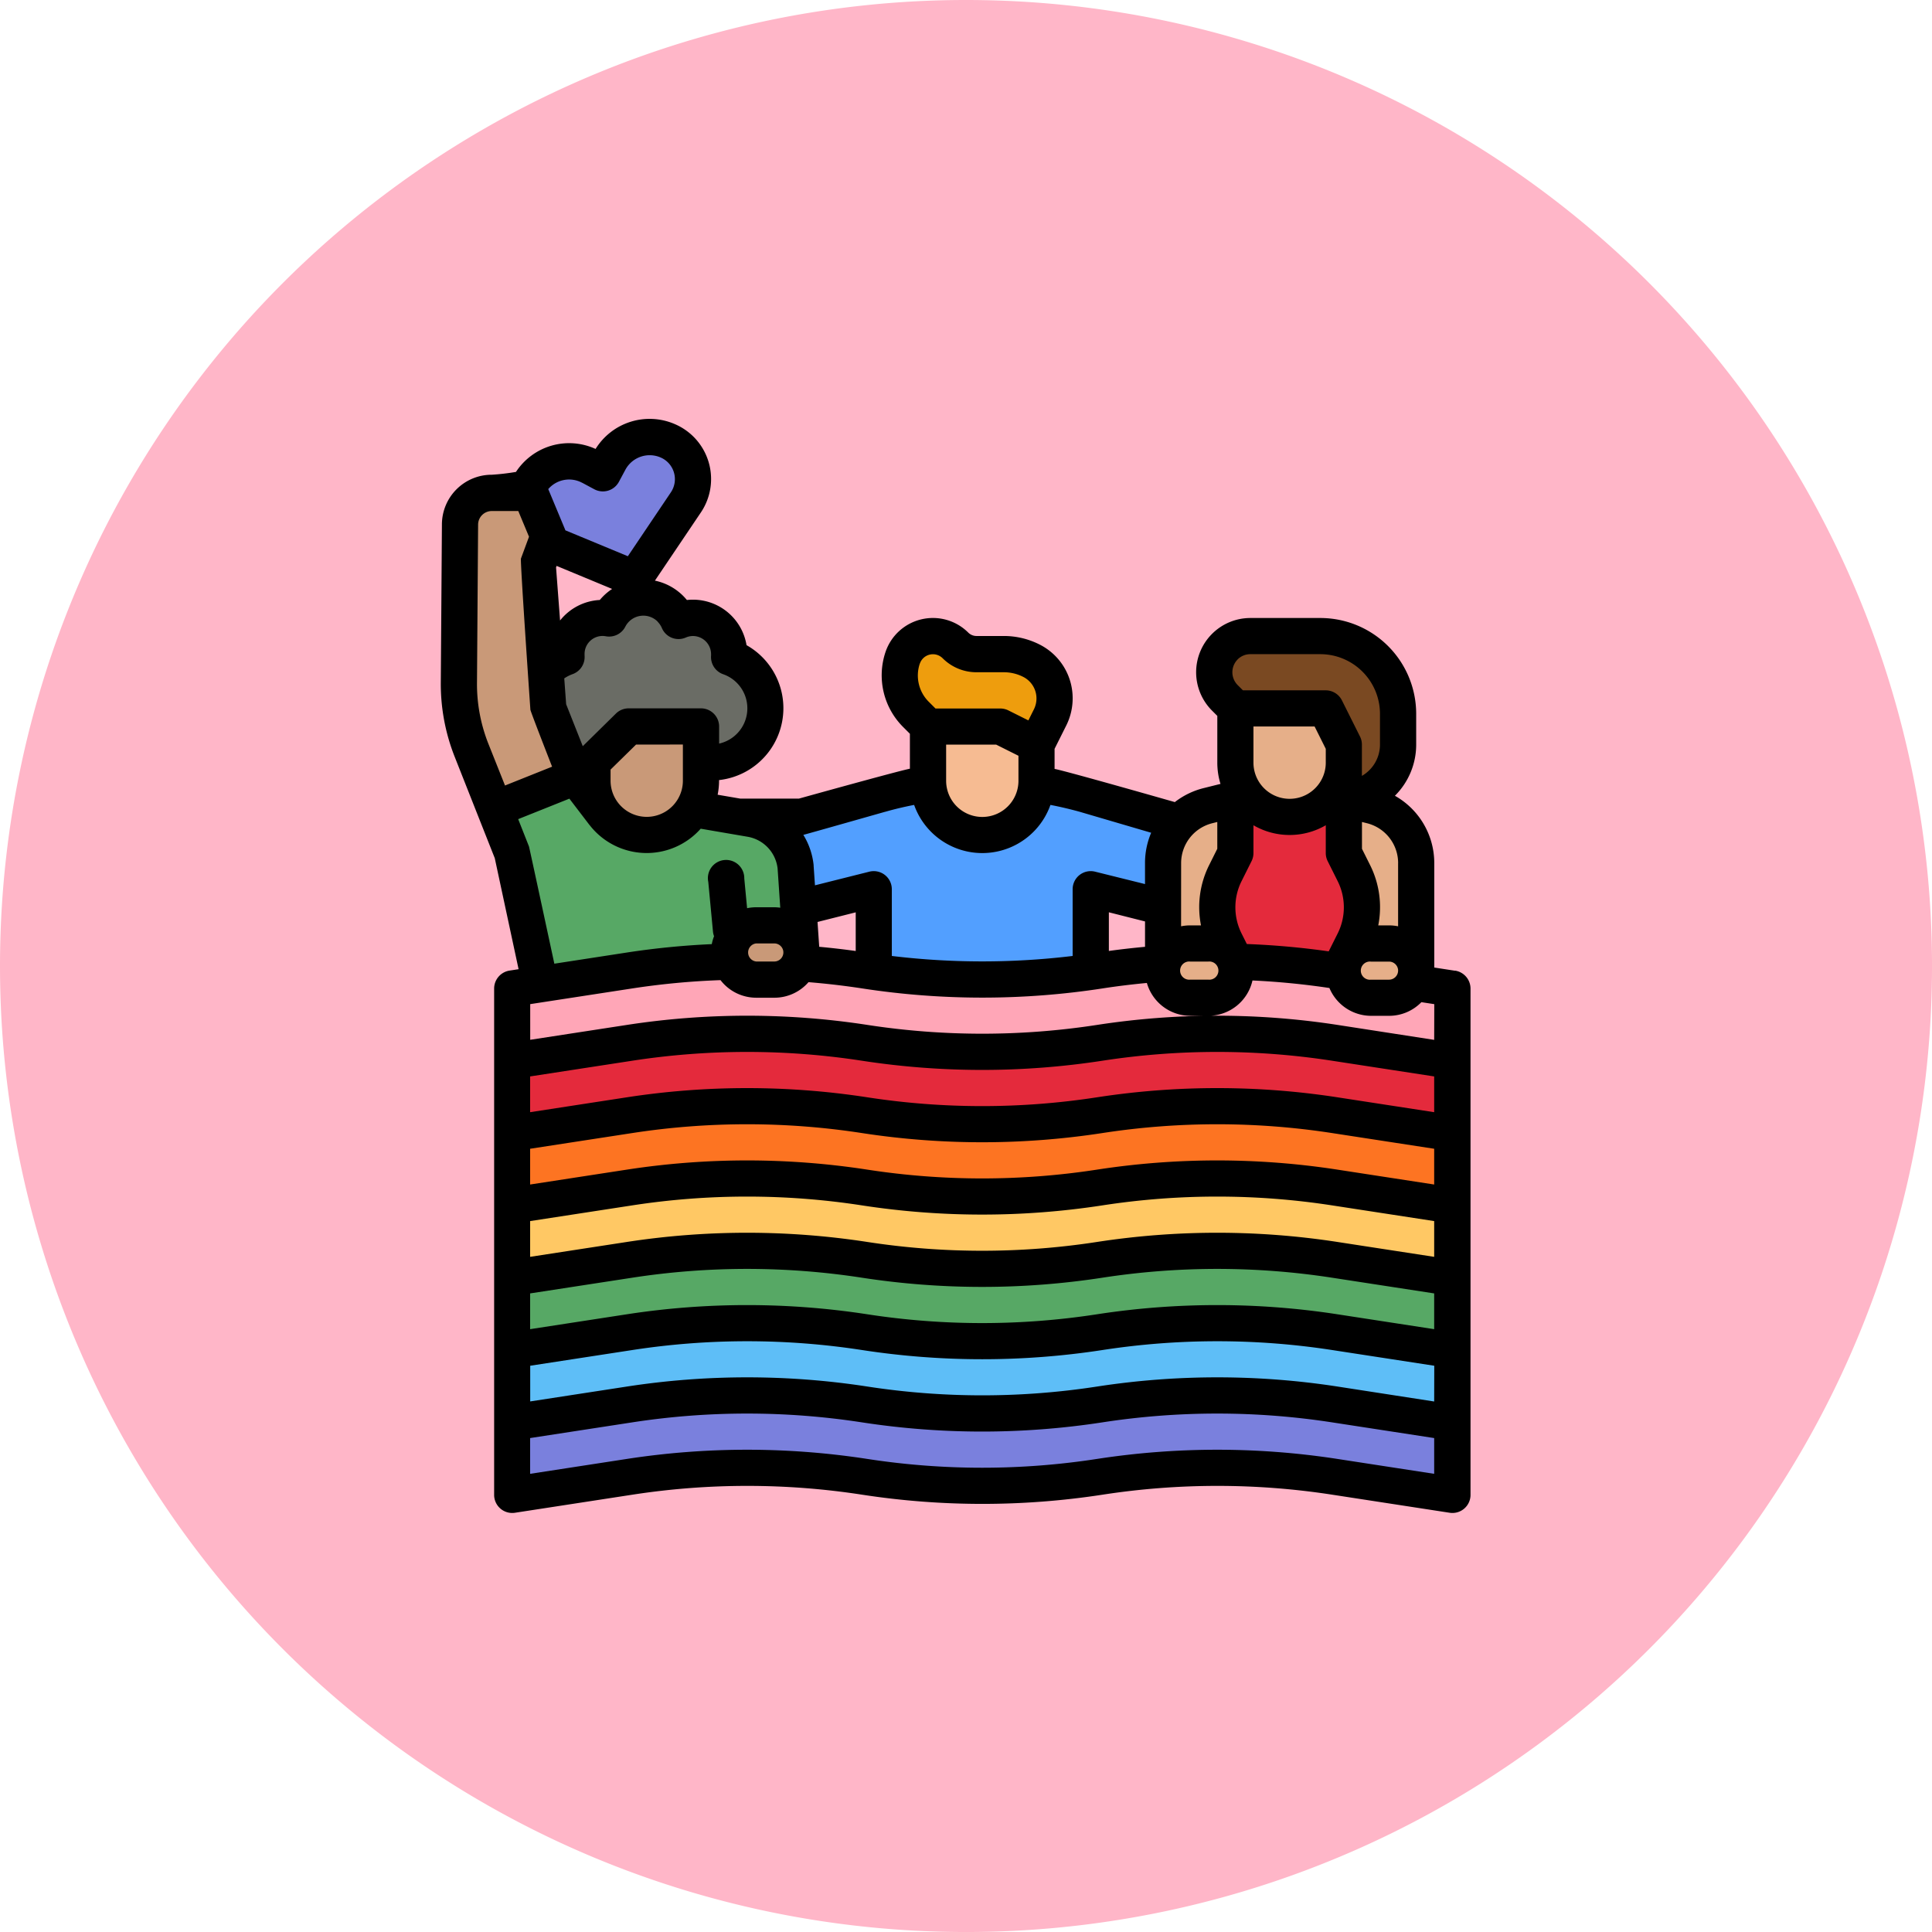 <svg xmlns="http://www.w3.org/2000/svg" width="84.945" height="84.945" viewBox="0 0 84.945 84.945">
  <g id="c3" transform="translate(-180.027 -12767.268)">
    <path id="Trazado_861608" data-name="Trazado 861608" d="M42.473,0A42.473,42.473,0,1,1,0,42.473,42.473,42.473,0,0,1,42.473,0Z" transform="translate(180.027 12767.268)" fill="#ffb6c8"/>
    <g id="filled_outline" data-name="filled outline" transform="translate(182.975 12769.731)">
      <path id="Trazado_862004" data-name="Trazado 862004" d="M114.335,185.54v-4.77l-3.18.795L104,180.77v-3.18h7.155l3.451-.986a15.7,15.7,0,0,1,4.313-.6h.372a15.7,15.7,0,0,1,4.313.6l3.45.986h7.155v3.18l-7.155.795-3.18-.795v4.77Z" transform="translate(-78.865 -144.136)" fill="#529fff"/>
      <path id="Trazado_862005" data-name="Trazado 862005" d="M336,192.248v-5.42a2.6,2.6,0,0,1,1.972-2.526l1.207-.3h4.77l1.208.3a2.6,2.6,0,0,1,1.972,2.526v6.215Z" transform="translate(-287.811 -151.341)" fill="#e6af89"/>
      <path id="Trazado_862006" data-name="Trazado 862006" d="M53.937,182.783l-.408-4.559a2.385,2.385,0,0,0-1.97-2.107l-2.545-.436H44.947l-1.1-1.418L40.3,175.681l.765,1.935,1.364,6.36Z" transform="translate(-21.495 -142.572)" fill="#57a865"/>
      <path id="Trazado_862007" data-name="Trazado 862007" d="M88.528,184.967a2.384,2.384,0,0,1-4.558-.427l.307.4h4.068Z" transform="translate(-60.826 -151.828)" fill="#57a865"/>
      <path id="Trazado_862008" data-name="Trazado 862008" d="M89.339,279.449l-5.167-.795a33.977,33.977,0,0,0-10.335,0h0a33.984,33.984,0,0,1-10.335,0h0a33.977,33.977,0,0,0-10.335,0L48,279.449V257.19l5.167-.795a33.977,33.977,0,0,1,10.335,0h0a33.985,33.985,0,0,0,10.335,0h0a33.977,33.977,0,0,1,10.335,0l5.167.795Z" transform="translate(-28.43 -216.186)" fill="#ffa6b7"/>
      <path id="Trazado_862009" data-name="Trazado 862009" d="M63.686,102.265a2.41,2.41,0,0,0,.244.012,2.385,2.385,0,0,0,.788-4.636c0-.044.007-.089.007-.134A1.589,1.589,0,0,0,62.5,96.051a1.685,1.685,0,0,0-3.051-.106,1.584,1.584,0,0,0-1.877,1.563c0,.045,0,.089.007.134a2.385,2.385,0,0,0,1.139,4.61Z" transform="translate(-35.615 -71.209)" fill="#6a6c65"/>
      <path id="Trazado_862010" data-name="Trazado 862010" d="M57.009,25.061l-.285.531-.531-.285a2.013,2.013,0,0,0-2.632.665h0a1.832,1.832,0,0,0-.225,1.538h0a1.832,1.832,0,0,0,1.052,1.164l3.73,1.547,2.255-3.35a1.832,1.832,0,0,0,.234-1.551h0a1.832,1.832,0,0,0-1.037-1.157h0A2.013,2.013,0,0,0,57.009,25.061Z" transform="translate(-33.166 -7.241)" fill="#7a80dd"/>
      <path id="Trazado_862011" data-name="Trazado 862011" d="M220.765,115.975l-.527-.527a2.434,2.434,0,0,1-.588-2.491h0A1.4,1.4,0,0,1,220.98,112h0a1.4,1.4,0,0,1,.99.41h0a1.313,1.313,0,0,0,.929.385h1.214a2.657,2.657,0,0,1,1.188.28h0a1.862,1.862,0,0,1,1.029,1.665h0a1.861,1.861,0,0,1-.2.832l-.6,1.2-1.59-.795Z" transform="translate(-182.911 -86.496)" fill="#ee9d0d"/>
      <path id="Trazado_862012" data-name="Trazado 862012" d="M89.339,292.37l-5.167-.795a33.977,33.977,0,0,0-10.335,0h0a33.985,33.985,0,0,1-10.335,0h0a33.977,33.977,0,0,0-10.335,0L48,292.37v-3.18l5.167-.795a33.977,33.977,0,0,1,10.335,0h0a33.985,33.985,0,0,0,10.335,0h0a33.977,33.977,0,0,1,10.335,0l5.167.795Z" transform="translate(-28.43 -245.007)" fill="#e42a3c"/>
      <path id="Trazado_862013" data-name="Trazado 862013" d="M89.339,324.382l-5.167-.795a33.983,33.983,0,0,0-10.335,0h0a33.984,33.984,0,0,1-10.335,0h0a33.985,33.985,0,0,0-10.335,0L48,324.382V321.2l5.167-.795a33.983,33.983,0,0,1,10.335,0h0a33.983,33.983,0,0,0,10.335,0h0a33.983,33.983,0,0,1,10.335,0l5.167.795Z" transform="translate(-28.43 -273.837)" fill="#fd7422"/>
      <path id="Trazado_862014" data-name="Trazado 862014" d="M89.339,388.37l-5.167-.795a33.977,33.977,0,0,0-10.335,0h0a33.985,33.985,0,0,1-10.335,0h0a33.977,33.977,0,0,0-10.335,0L48,388.37v-3.18l5.167-.795a33.977,33.977,0,0,1,10.335,0h0a33.985,33.985,0,0,0,10.335,0h0a33.977,33.977,0,0,1,10.335,0l5.167.795Z" transform="translate(-28.43 -331.467)" fill="#57a865"/>
      <path id="Trazado_862015" data-name="Trazado 862015" d="M89.339,356.37l-5.167-.795a33.977,33.977,0,0,0-10.335,0h0a33.985,33.985,0,0,1-10.335,0h0a33.977,33.977,0,0,0-10.335,0L48,356.37v-3.18l5.167-.795a33.979,33.979,0,0,1,10.335,0h0a33.983,33.983,0,0,0,10.335,0h0a33.979,33.979,0,0,1,10.335,0l5.167.795Z" transform="translate(-28.43 -302.647)" fill="#ffc864"/>
      <path id="Trazado_862016" data-name="Trazado 862016" d="M89.339,420.37l-5.167-.795a33.977,33.977,0,0,0-10.335,0h0a33.983,33.983,0,0,1-10.335,0h0a33.977,33.977,0,0,0-10.335,0L48,420.37v-3.18l5.167-.795a33.977,33.977,0,0,1,10.335,0h0a33.985,33.985,0,0,0,10.335,0h0a33.977,33.977,0,0,1,10.335,0l5.167.795Z" transform="translate(-28.43 -360.287)" fill="#5ebef7"/>
      <path id="Trazado_862017" data-name="Trazado 862017" d="M89.339,452.37l-5.167-.795a33.977,33.977,0,0,0-10.335,0h0a33.985,33.985,0,0,1-10.335,0h0a33.977,33.977,0,0,0-10.335,0L48,452.37v-3.18l5.167-.795a33.977,33.977,0,0,1,10.335,0h0a33.981,33.981,0,0,0,10.335,0h0a33.977,33.977,0,0,1,10.335,0l5.167.795Z" transform="translate(-28.43 -389.107)" fill="#7a80dd"/>
      <path id="Trazado_862018" data-name="Trazado 862018" d="M29.556,61.159l-1.192-3.007L27.9,51.837l.462-1.25-.795-1.908h-1.7A1.391,1.391,0,0,0,24.48,50.07V52.1l-.049,4.893a7.948,7.948,0,0,0,.556,3l1.02,2.581Z" transform="translate(-7.203 -29.468)" fill="#c99978"/>
      <rect id="Rectángulo_397187" data-name="Rectángulo 397187" width="3.18" height="2.385" rx="1.192" transform="translate(29.109 38.223)" fill="#c99978"/>
      <rect id="Rectángulo_397188" data-name="Rectángulo 397188" width="3.18" height="2.385" rx="1.192" transform="translate(56.139 39.018)" fill="#e6af89"/>
      <rect id="Rectángulo_397189" data-name="Rectángulo 397189" width="3.18" height="2.385" rx="1.192" transform="translate(48.189 39.018)" fill="#e6af89"/>
      <path id="Trazado_862019" data-name="Trazado 862019" d="M359.559,115.18l-.466-.466a1.59,1.59,0,0,1,0-2.249h0a1.59,1.59,0,0,1,1.124-.466h3.076a3.421,3.421,0,0,1,2.846,1.523h0a3.421,3.421,0,0,1,.574,1.9v1.349a2.385,2.385,0,0,1-2.385,2.385h0l-.994.027.994-2.412-.795-1.59Z" transform="translate(-308.19 -86.496)" fill="#7a4922"/>
      <path id="Trazado_862020" data-name="Trazado 862020" d="M365.565,191.155l.439-.879a3.367,3.367,0,0,0,.356-1.506h0a3.367,3.367,0,0,0-.356-1.506l-.439-.879V184h-4.77v2.385l-.439.879A3.367,3.367,0,0,0,360,188.77h0a3.367,3.367,0,0,0,.356,1.506l.439.879v.795h4.77Z" transform="translate(-309.426 -151.341)" fill="#e42a3c"/>
      <path id="Trazado_862021" data-name="Trazado 862021" d="M85.914,156.77h0a2.385,2.385,0,0,0,2.385-2.385V152h-3.18l-1.59,1.564v.821A2.385,2.385,0,0,0,85.914,156.77Z" transform="translate(-60.429 -122.521)" fill="#c99978"/>
      <path id="Trazado_862022" data-name="Trazado 862022" d="M234.385,156.77h0A2.385,2.385,0,0,1,232,154.385V152h3.18l1.59.795v1.59A2.385,2.385,0,0,1,234.385,156.77Z" transform="translate(-194.146 -122.521)" fill="#f6bb92"/>
      <path id="Trazado_862023" data-name="Trazado 862023" d="M370.385,148.77h0A2.385,2.385,0,0,1,368,146.385V144h3.975l.795,1.59v.795A2.385,2.385,0,0,1,370.385,148.77Z" transform="translate(-316.631 -115.316)" fill="#e6af89"/>
      <path id="Trazado_862024" data-name="Trazado 862024" d="M61.029,40.218l-.916-.141v-4.59a3.393,3.393,0,0,0-1.731-2.962,3.17,3.17,0,0,0,.936-2.251V28.924A4.216,4.216,0,0,0,55.1,24.709H52.027a2.385,2.385,0,0,0-1.686,4.071l.233.233v2.056a3.168,3.168,0,0,0,.14.934l-.745.186a3.4,3.4,0,0,0-1.263.614s-4.769-1.363-5.287-1.459v-.883l.515-1.029a2.67,2.67,0,0,0,.28-1.188,2.642,2.642,0,0,0-1.468-2.376A3.47,3.47,0,0,0,41.2,25.5H39.988a.515.515,0,0,1-.367-.152,2.2,2.2,0,0,0-3.636.858,3.211,3.211,0,0,0,.78,3.3l.293.293v1.536c-.517.1-4.881,1.315-4.881,1.315H29.6l-.995-.171a3.186,3.186,0,0,0,.062-.624v-.02a3.18,3.18,0,0,0,1.208-5.932,2.389,2.389,0,0,0-2.354-2,2.413,2.413,0,0,0-.268.015q-.077-.093-.163-.18a2.466,2.466,0,0,0-1.243-.672l2.022-3a2.627,2.627,0,0,0-1.151-3.884,2.793,2.793,0,0,0-3.48,1.094,2.793,2.793,0,0,0-3.5,1.01,10.306,10.306,0,0,1-1.063.124A2.189,2.189,0,0,0,16.482,20.6l-.049,6.915a8.7,8.7,0,0,0,.612,3.3l1.02,2.581.741,1.873,1.047,4.881-.4.062a.8.8,0,0,0-.675.786V63.263a.795.795,0,0,0,.916.786l5.167-.795a33.15,33.15,0,0,1,10.093,0,34.748,34.748,0,0,0,10.577,0,33.15,33.15,0,0,1,10.093,0l5.167.795a.795.795,0,0,0,.916-.786V41a.8.8,0,0,0-.674-.786Zm-2.506-4.731v2.777a1.993,1.993,0,0,0-.4-.04H57.65a4.13,4.13,0,0,0-.361-2.656l-.355-.711V33.677l.22.055a1.806,1.806,0,0,1,1.37,1.755Zm0,4.724a.4.4,0,0,1-.4.4h-.795a.4.4,0,1,1,0-.795h.795A.4.4,0,0,1,58.524,40.211ZM51.465,26.532a.789.789,0,0,1,.562-.233H55.1a2.626,2.626,0,0,1,2.626,2.626v1.349a1.591,1.591,0,0,1-.795,1.377V30.274a.794.794,0,0,0-.084-.356l-.795-1.59a.8.8,0,0,0-.711-.439H51.7l-.233-.233a.8.8,0,0,1,0-1.124Zm2.288,7.717a3.159,3.159,0,0,0,1.59-.428v1.223a.794.794,0,0,0,.084.356l.439.879a2.572,2.572,0,0,1,0,2.3l-.394.787a34.966,34.966,0,0,0-3.6-.323l-.232-.464a2.572,2.572,0,0,1,0-2.3l.439-.879a.794.794,0,0,0,.084-.355V33.821A3.159,3.159,0,0,0,53.754,34.249Zm-1.59-3.18v-1.59h2.689l.491.983v.607a1.59,1.59,0,0,1-3.18,0Zm-3.18,4.418a1.806,1.806,0,0,1,1.37-1.755l.22-.055v1.179l-.355.711a4.13,4.13,0,0,0-.361,2.657h-.476a1.993,1.993,0,0,0-.4.04Zm.4,4.327h.795a.4.4,0,1,1,0,.795h-.795a.4.4,0,1,1,0-.795Zm-11.887-13.1a.606.606,0,0,1,1-.237,2.1,2.1,0,0,0,1.491.617H41.2a1.871,1.871,0,0,1,.833.2,1.061,1.061,0,0,1,.59.954,1.071,1.071,0,0,1-.113.477l-.243.486-.879-.439a.794.794,0,0,0-.355-.084H38.183l-.293-.293A1.63,1.63,0,0,1,37.494,26.713Zm4.335,4.052v1.1a1.59,1.59,0,1,1-3.18,0v-1.59h2.2Zm-5.871,2.467c.422-.121.852-.223,1.284-.306a3.179,3.179,0,0,0,5.993,0c.432.083.861.185,1.279.3l3.15.924a3.4,3.4,0,0,0-.271,1.332v.924L45.2,35.862a.795.795,0,0,0-.987.771v2.935a33.131,33.131,0,0,1-7.95,0V36.633a.795.795,0,0,0-.988-.771l-2.391.6-.059-.862c0-.009,0-.018,0-.028a3.16,3.16,0,0,0-.452-1.328C32.418,34.238,35.958,33.232,35.958,33.232Zm11.436,4.817v1.116c-.53.049-1.062.109-1.59.182v-1.7Zm-12.72-.4v1.7c-.533-.074-1.069-.136-1.605-.185l-.074-1.092Zm-3.181,1.775a.4.4,0,0,1-.4.387H30.3a.4.4,0,0,1,0-.795H31.1a.4.4,0,0,1,.392.343Zm-5.53-14.553a.887.887,0,0,1,.189.28.795.795,0,0,0,1.05.416.788.788,0,0,1,.317-.067.8.8,0,0,1,.795.795c0,.023,0,.045,0,.068a.8.8,0,0,0,.529.816,1.589,1.589,0,0,1-.175,3.051v-.755a.8.8,0,0,0-.795-.795H24.69a.8.8,0,0,0-.557.229l-1.458,1.435L21.944,28.5l-.083-1.136a1.577,1.577,0,0,1,.364-.186.8.8,0,0,0,.529-.816c0-.023,0-.045,0-.068a.79.79,0,0,1,.939-.781.8.8,0,0,0,.851-.42.89.89,0,0,1,1.424-.225Zm1.112,5.4v1.59a1.59,1.59,0,1,1-3.18,0v-.488l1.121-1.1Zm-5.4-5.452L21.5,22.483l.024-.065,2.442,1.013a2.481,2.481,0,0,0-.39.318q-.08.08-.153.168A2.383,2.383,0,0,0,21.674,24.822Zm.977-6.055.531.285a.8.8,0,0,0,1.076-.324l.285-.531a1.212,1.212,0,0,1,1.549-.545,1.037,1.037,0,0,1,.454,1.533l-1.892,2.81-2.747-1.139-.015-.042-.738-1.771A1.211,1.211,0,0,1,22.651,18.766ZM18.524,30.236a7.118,7.118,0,0,1-.5-2.7l.049-6.93a.6.6,0,0,1,.6-.6h1.167l.471,1.13-.354.957c-.04.107.415,6.648.415,6.648.006.081.954,2.505.954,2.505l-2.07.828Zm1.785,4.516-.474-1.2,1.211-.484,1.04-.416.871,1.14c.011.015.023.028.035.042a3.174,3.174,0,0,0,4.868.139l2.069.355a1.6,1.6,0,0,1,1.312,1.392l.117,1.727a1.982,1.982,0,0,0-.262-.02H30.3a1.989,1.989,0,0,0-.4.041l-.124-1.308a.8.8,0,1,0-1.583.15L28.4,38.5a.792.792,0,0,0,.047.2,1.961,1.961,0,0,0-.1.348,34.93,34.93,0,0,0-3.733.369l-3.189.491S20.325,34.792,20.309,34.751Zm39.8,27.585-4.251-.654a34.748,34.748,0,0,0-10.577,0,33.15,33.15,0,0,1-10.093,0,34.748,34.748,0,0,0-10.577,0l-4.251.654V60.765l4.493-.691a33.15,33.15,0,0,1,10.093,0,34.748,34.748,0,0,0,10.577,0,33.15,33.15,0,0,1,10.093,0l4.493.691Zm0-3.18L55.862,58.5a34.742,34.742,0,0,0-10.577,0,33.15,33.15,0,0,1-10.093,0,34.748,34.748,0,0,0-10.577,0l-4.251.654V57.585l4.493-.691a33.15,33.15,0,0,1,10.093,0,34.748,34.748,0,0,0,10.577,0,33.15,33.15,0,0,1,10.093,0l4.493.691Zm0-3.18-4.251-.654a34.748,34.748,0,0,0-10.577,0,33.15,33.15,0,0,1-10.093,0,34.748,34.748,0,0,0-10.577,0l-4.251.654V54.405l4.493-.691a33.15,33.15,0,0,1,10.093,0,34.748,34.748,0,0,0,10.577,0,33.15,33.15,0,0,1,10.093,0l4.493.691Zm0-3.18-4.251-.654a34.742,34.742,0,0,0-10.577,0,33.15,33.15,0,0,1-10.093,0,34.748,34.748,0,0,0-10.577,0l-4.251.654V51.225l4.493-.691a33.15,33.15,0,0,1,10.093,0,34.748,34.748,0,0,0,10.577,0,33.15,33.15,0,0,1,10.093,0l4.493.691Zm0-3.18-4.251-.654a34.748,34.748,0,0,0-10.577,0,33.15,33.15,0,0,1-10.093,0,34.748,34.748,0,0,0-10.577,0l-4.251.654V48.045l4.493-.691a33.15,33.15,0,0,1,10.093,0,34.748,34.748,0,0,0,10.577,0,33.15,33.15,0,0,1,10.093,0l4.493.691Zm0-3.18-4.251-.654a34.741,34.741,0,0,0-10.577,0,33.15,33.15,0,0,1-10.093,0,34.748,34.748,0,0,0-10.577,0l-4.251.654V44.865l4.493-.691a33.15,33.15,0,0,1,10.093,0,34.748,34.748,0,0,0,10.577,0,33.15,33.15,0,0,1,10.093,0l4.493.691Zm0-3.18L55.862,42.6a34.748,34.748,0,0,0-10.577,0,33.15,33.15,0,0,1-10.093,0,34.748,34.748,0,0,0-10.577,0l-4.251.654V41.686l4.493-.691a33.31,33.31,0,0,1,3.874-.364,1.983,1.983,0,0,0,1.57.773H31.1a1.982,1.982,0,0,0,1.5-.684c.787.064,1.579.156,2.357.275a34.742,34.742,0,0,0,10.574,0c.645-.1,1.3-.179,1.946-.24a1.99,1.99,0,0,0,1.91,1.444h.795a1.99,1.99,0,0,0,1.938-1.553,33.331,33.331,0,0,1,3.383.331A1.99,1.99,0,0,0,57.331,42.2h.795a1.981,1.981,0,0,0,1.421-.6l.567.087Z" transform="translate(0)"/>
    </g>
  </g>
</svg>

